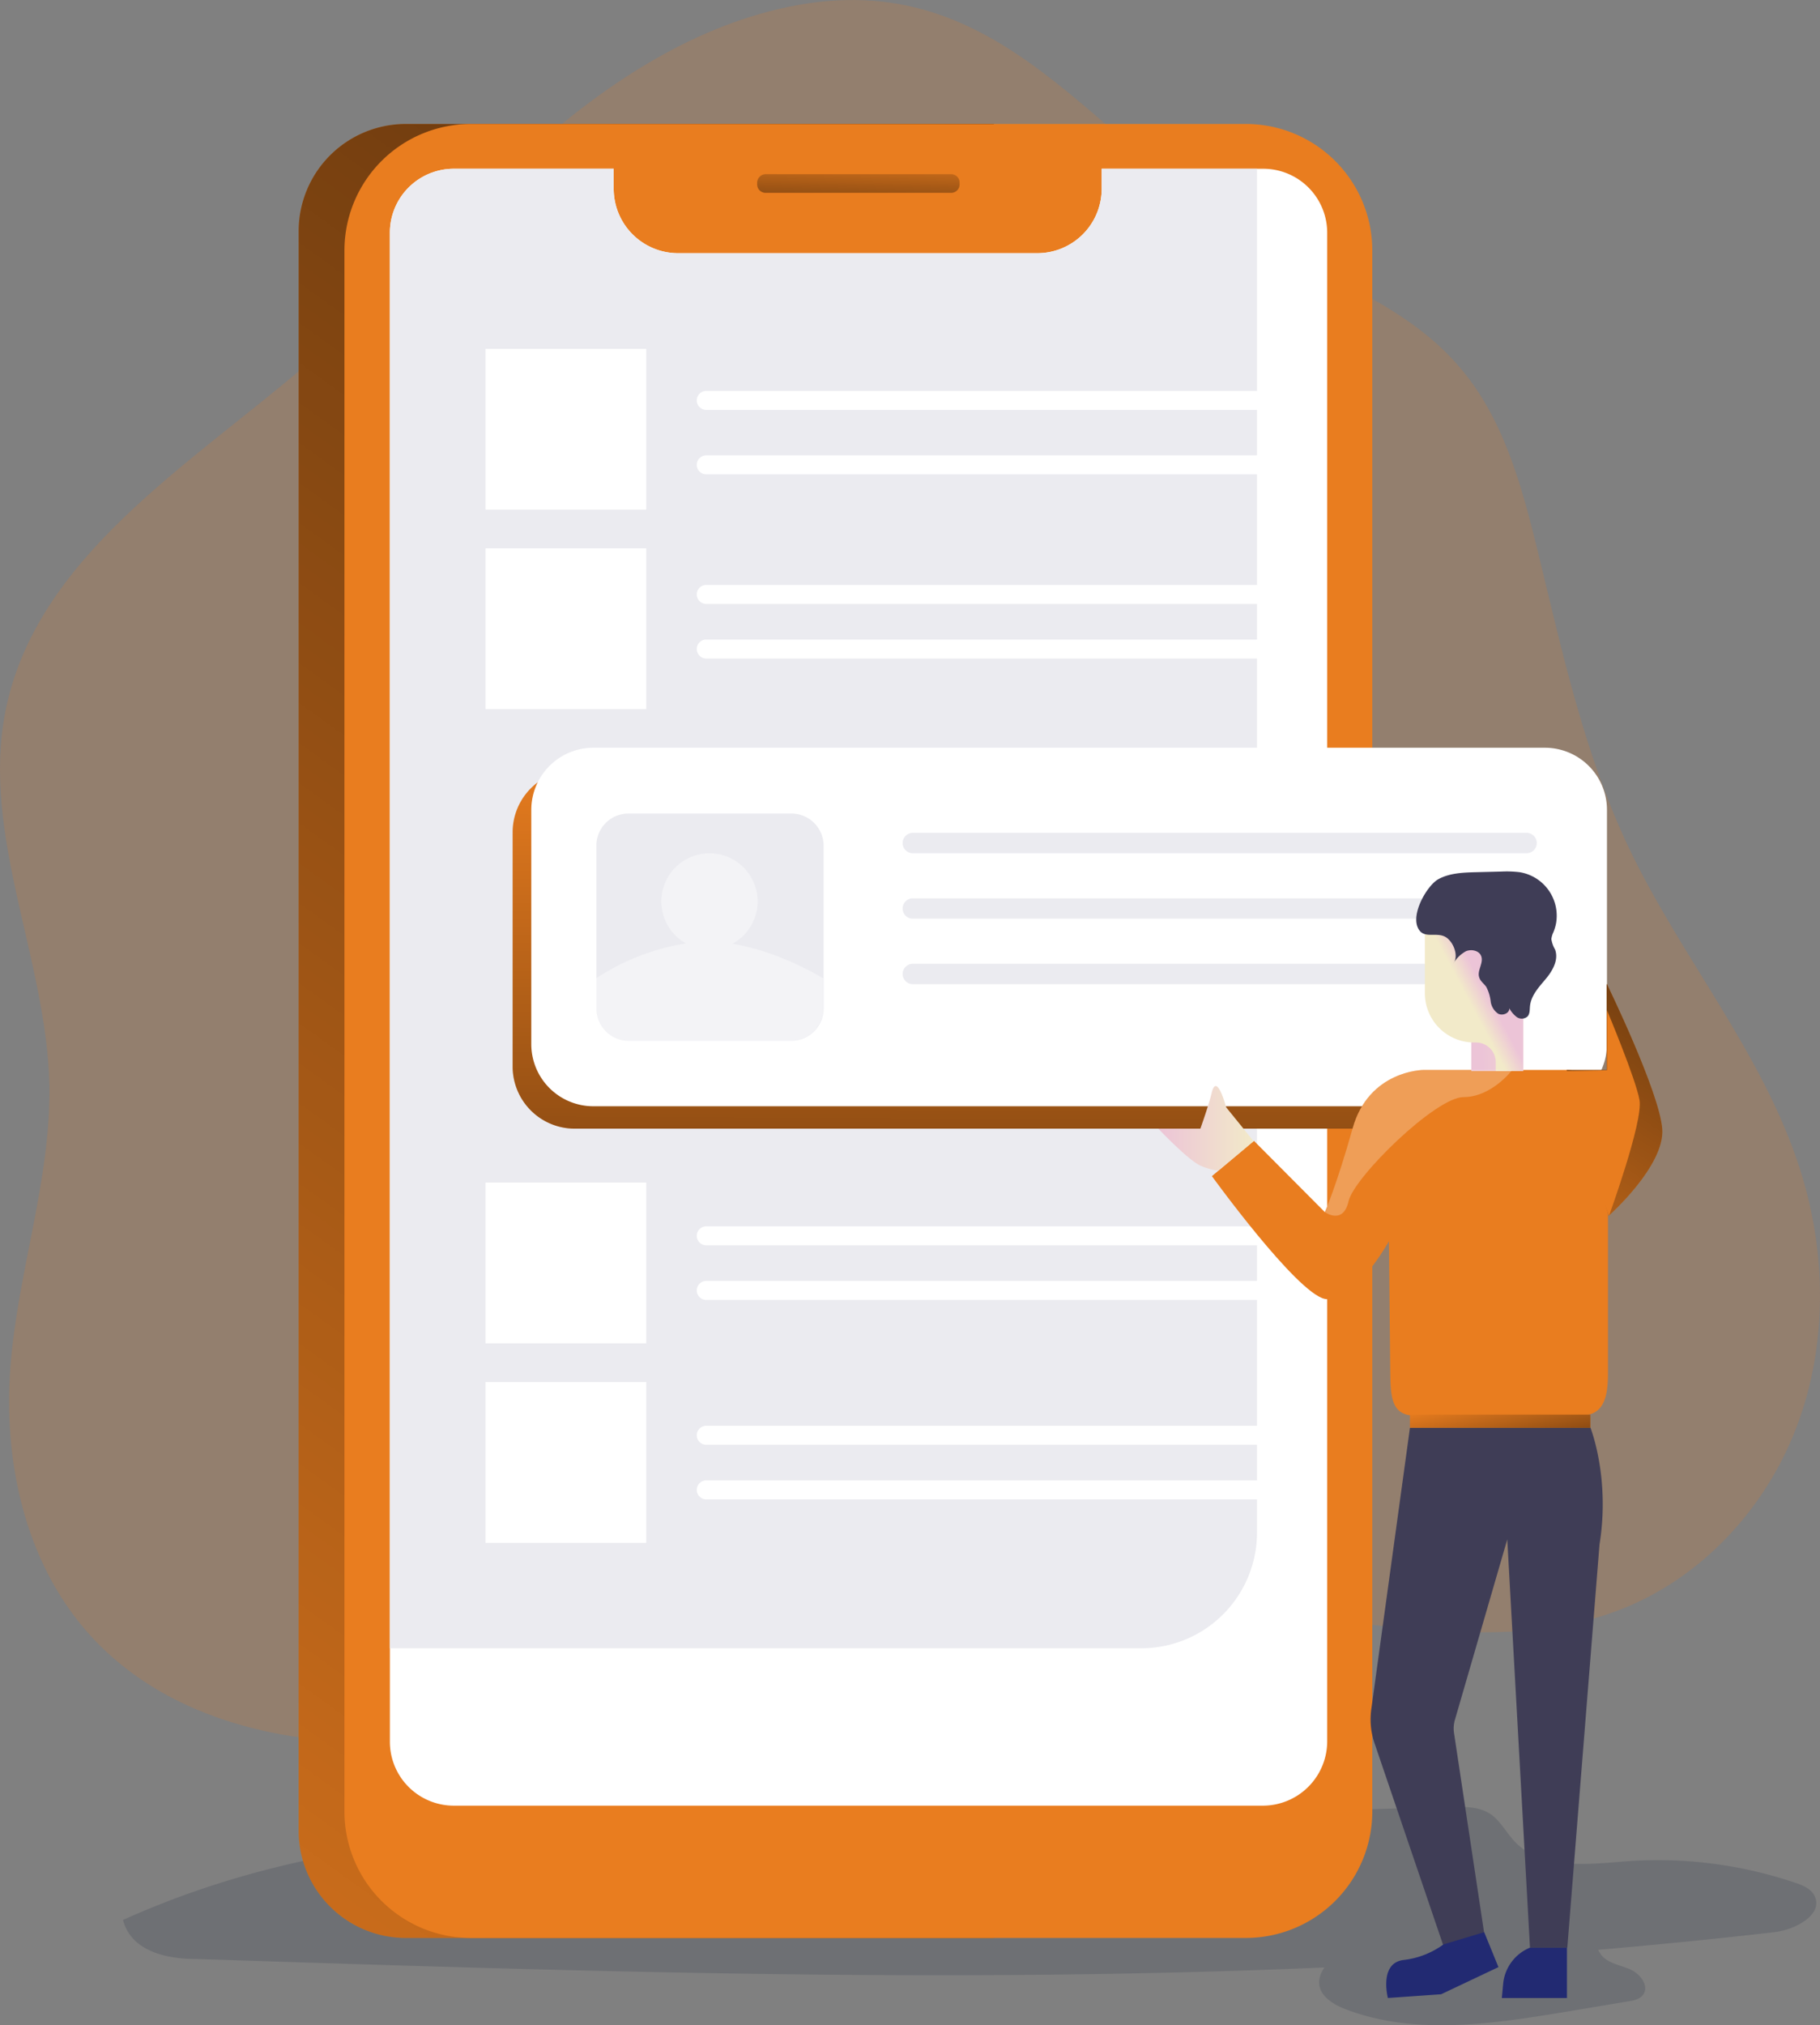 <svg id="Layer_1" data-name="Layer 1" xmlns="http://www.w3.org/2000/svg" xmlns:xlink="http://www.w3.org/1999/xlink" width="536.69" height="597.08" viewBox="0 0 536.69 597.08">
  <rect x="0" y="0" width="536.69" height="597.08" fill="#808080" stroke="none"/>
  <defs>
    <linearGradient id="linear-gradient" x1="-58.3" y1="-230.8" x2="370.35" y2="361.96" gradientTransform="matrix(1, 0, 0, -1, -0.02, 428)" gradientUnits="userSpaceOnUse">
      <stop offset="0" stop-opacity="0"/>
      <stop offset="0.85" stop-opacity="0.51"/>
      <stop offset="0.99"/>
    </linearGradient>
    <linearGradient id="linear-gradient-2" x1="253.4" y1="212.3" x2="252.84" y2="233.89" gradientTransform="translate(0 -168)" xlink:href="#linear-gradient"/>
    <linearGradient id="linear-gradient-3" x1="310.07" y1="390.38" x2="309.23" y2="571.99" gradientTransform="translate(0 -168)" xlink:href="#linear-gradient"/>
    <linearGradient id="linear-gradient-4" x1="576.62" y1="30.69" x2="653.8" y2="148.98" gradientTransform="matrix(1, 0, 0, -1, -148.76, 428)" xlink:href="#linear-gradient"/>
    <linearGradient id="linear-gradient-5" x1="440.65" y1="411.01" x2="445.72" y2="434.48" gradientTransform="matrix(1, 0, 0, 1, 0, 0)" xlink:href="#linear-gradient"/>
    <linearGradient id="linear-gradient-6" x1="436.82" y1="131.71" x2="462.01" y2="132.17" gradientTransform="matrix(1, 0, 0, -1, -0.05, 428.05)" gradientUnits="userSpaceOnUse">
      <stop offset="0" stop-color="#ecc4d7"/>
      <stop offset="0.42" stop-color="#efd4d1"/>
      <stop offset="1" stop-color="#f2eac9"/>
    </linearGradient>
    <linearGradient id="linear-gradient-7" x1="587.02" y1="135.78" x2="581.83" y2="133.03" gradientTransform="matrix(1, 0, 0, -1, -148.76, 428)" xlink:href="#linear-gradient-6"/>
    <linearGradient id="linear-gradient-8" x1="490.36" y1="95.38" x2="518.5" y2="95.38" gradientTransform="matrix(1, 0, 0, -1, -148.76, 428)" xlink:href="#linear-gradient-6"/>
  </defs>
  <title>23. Arranging FIles</title>
  <path d="M523.2,569.6c-17.3,2-34.6,3.7-51.9,5.2a7.46,7.46,0,0,0,.7,1.2c1.8,2.7,5.5,3.2,8.6,4.5s5.9,5,3.9,7.6c-1,1.3-2.8,1.7-4.4,1.9l-17.9,3c-21.8,3.6-44.8,7.2-65.4-.7-8.5-3.3-9.1-8.2-6.2-12.3-110.7,4.8-221.9,1.1-332.8-2.5-9,0-19.1-2.4-21.5-11.5,57.1-25.7,112.5-25.8,174.4-27.5l217.5-5.8c3.7-.1,7.7-.1,10.9,1.8s5,5.7,7.7,8.5c8,8.3,21.4,6.6,32.9,5.7a126.35,126.35,0,0,1,49.6,6.3c2.2.7,4.6,1.7,5.7,3.7C538,564.3,529.5,568.9,523.2,569.6Z" transform="translate(-0.03 0.05)" fill="#1d2741" opacity="0.18" style="isolation: isolate"/>
  <path d="M232.4,2c-29.2,6.1-54.9,23.5-77.1,43.4s-42,42.5-64.7,61.9c-35.1,30.1-80.1,57.1-89,102.5-7.1,36.4,12.1,72.8,13,109.9C15.1,347.8,5.2,375,3.1,403,1,430.6,7.3,459.8,25.4,480.7c25.8,29.8,70,36.8,109.1,31.2s75.9-21.6,114.4-30.1c46.4-10.2,94.7-9.4,142-4.3,28.9,3.1,59.2,7.6,86.4-2.8,24.2-9.2,43.3-29.8,52.5-54s8.9-51.5,1-76.1c-10.9-34.1-35-62.3-50.4-94.6-13.1-27.5-19.6-57.5-26.8-87.1-4.8-19.6-10.2-39.9-23.5-55.1-15.1-17.5-38-25.6-58.3-36.7C322.7,44.3,296.5-11.4,232.4,2Z" transform="translate(-0.03 0.05)" fill="#E97D1F" opacity="0.18" style="isolation: isolate"/>
  <path d="M119.7,36.5H293.1V571.3H119.7a31.6,31.6,0,0,1-31.6-31.6h0V68.1a31.6,31.6,0,0,1,31.6-31.6Z" transform="translate(-0.03 0.05)" fill="#E97D1F"/>
  <path d="M119.7,36.5H293.1V571.3H119.7a31.6,31.6,0,0,1-31.6-31.6h0V68.1a31.6,31.6,0,0,1,31.6-31.6Z" transform="translate(-0.03 0.05)" fill="url(#linear-gradient)"/>
  <path d="M138.9,36.5H367.4a37.3,37.3,0,0,1,37.3,37.3V534a37.3,37.3,0,0,1-37.3,37.3H138.9A37.3,37.3,0,0,1,101.6,534V73.8A37.3,37.3,0,0,1,138.9,36.5Z" transform="translate(-0.03 0.05)" fill="#E97D1F"/>
  <path d="M391.4,68.6V513.4a19,19,0,0,1-18.9,18.9H133.8A18.86,18.86,0,0,1,115,513.4h0V68.6a18.86,18.86,0,0,1,18.8-18.9H181v5.9a19,19,0,0,0,19,19H305.9a19,19,0,0,0,19-19V49.7h47.6a18.88,18.88,0,0,1,18.9,18.9Z" transform="translate(-0.03 0.05)" fill="#fff"/>
  <path d="M225.8,51.3h54.7a2.48,2.48,0,0,1,2.5,2.5v.5a2.48,2.48,0,0,1-2.5,2.5H225.8a2.48,2.48,0,0,1-2.5-2.5v-.5A2.54,2.54,0,0,1,225.8,51.3Z" transform="translate(-0.03 0.05)" fill="url(#linear-gradient-2)"/>
  <path d="M370.7,49.7V451.8a34.14,34.14,0,0,1-34.1,34.1H115V68.6a18.86,18.86,0,0,1,18.8-18.9H181v5.9a19,19,0,0,0,19,19H305.9a19,19,0,0,0,19-19V49.7Z" transform="translate(-0.03 0.05)" fill="#ebebf0"/>
  <path d="M169.5,227H450.1a18.31,18.31,0,0,1,18.3,18.3v69.1a18.31,18.31,0,0,1-18.3,18.3H169.5a18.31,18.31,0,0,1-18.3-18.3V245.3A18.31,18.31,0,0,1,169.5,227Z" transform="translate(-0.03 0.05)" fill="#E97D1F"/>
  <path d="M169.5,227H450.1a18.31,18.31,0,0,1,18.3,18.3v69.1a18.31,18.31,0,0,1-18.3,18.3H169.5a18.31,18.31,0,0,1-18.3-18.3V245.3A18.31,18.31,0,0,1,169.5,227Z" transform="translate(-0.03 0.05)" fill="url(#linear-gradient-3)"/>
  <path d="M175,220.4H455.6a18.31,18.31,0,0,1,18.3,18.3v69.1a18.31,18.31,0,0,1-18.3,18.3H175a18.31,18.31,0,0,1-18.3-18.3V238.7A18.31,18.31,0,0,1,175,220.4Z" transform="translate(-0.03 0.05)" fill="#fff"/>
  <rect x="143.17" y="102.85" width="47.4" height="47.4" fill="#fff"/>
  <path d="M185.4,239.8h48a9.5,9.5,0,0,1,9.5,9.5v48a9.5,9.5,0,0,1-9.5,9.5h-48a9.5,9.5,0,0,1-9.5-9.5v-48A9.43,9.43,0,0,1,185.4,239.8Z" transform="translate(-0.03 0.05)" fill="#ebebf0"/>
  <rect x="143.17" y="161.65" width="47.4" height="47.4" fill="#fff"/>
  <rect x="143.17" y="348.65" width="47.4" height="47.4" fill="#fff"/>
  <rect x="143.17" y="407.45" width="47.4" height="47.4" fill="#fff"/>
  <path d="M242.8,288.4v8.9a9.5,9.5,0,0,1-9.5,9.5h-48a9.5,9.5,0,0,1-9.5-9.5v-8.9a66.72,66.72,0,0,1,26.5-10.3,14.2,14.2,0,1,1,13.7.1C230.2,280.5,242.8,288.4,242.8,288.4Z" transform="translate(-0.03 0.05)" fill="#fff" opacity="0.38" style="isolation: isolate"/>
  <path d="M450.2,251.5h-181a3,3,0,0,1-3-3h0a3,3,0,0,1,3-3h181a3,3,0,0,1,3,3h0A3,3,0,0,1,450.2,251.5Z" transform="translate(-0.03 0.05)" fill="#ebebf0"/>
  <path d="M208.3,115.2H377.9a2.8,2.8,0,0,1,2.8,2.8h0a2.8,2.8,0,0,1-2.8,2.8H208.3a2.8,2.8,0,0,1-2.8-2.8h0A2.8,2.8,0,0,1,208.3,115.2Z" transform="translate(-0.03 0.05)" fill="#fff"/>
  <path d="M377.9,139.8H208.3a2.8,2.8,0,0,1-2.8-2.8h0a2.8,2.8,0,0,1,2.8-2.8H377.9a2.8,2.8,0,0,1,2.8,2.8h0A2.86,2.86,0,0,1,377.9,139.8Z" transform="translate(-0.03 0.05)" fill="#fff"/>
  <path d="M377.9,178H208.3a2.8,2.8,0,0,1-2.8-2.8h0a2.8,2.8,0,0,1,2.8-2.8H377.9a2.8,2.8,0,0,1,2.8,2.8h0A2.86,2.86,0,0,1,377.9,178Z" transform="translate(-0.03 0.05)" fill="#fff"/>
  <path d="M377.9,194.1H208.3a2.8,2.8,0,0,1-2.8-2.8h0a2.8,2.8,0,0,1,2.8-2.8H377.9a2.8,2.8,0,0,1,2.8,2.8h0A2.86,2.86,0,0,1,377.9,194.1Z" transform="translate(-0.03 0.05)" fill="#fff"/>
  <path d="M377.9,367.1H208.3a2.8,2.8,0,0,1-2.8-2.8h0a2.8,2.8,0,0,1,2.8-2.8H377.9a2.8,2.8,0,0,1,2.8,2.8h0A2.86,2.86,0,0,1,377.9,367.1Z" transform="translate(-0.03 0.05)" fill="#fff"/>
  <path d="M377.9,383.2H208.3a2.8,2.8,0,0,1-2.8-2.8h0a2.8,2.8,0,0,1,2.8-2.8H377.9a2.8,2.8,0,0,1,2.8,2.8h0A2.86,2.86,0,0,1,377.9,383.2Z" transform="translate(-0.03 0.05)" fill="#fff"/>
  <path d="M377.9,425.9H208.3a2.8,2.8,0,0,1-2.8-2.8h0a2.8,2.8,0,0,1,2.8-2.8H377.9a2.8,2.8,0,0,1,2.8,2.8h0A2.86,2.86,0,0,1,377.9,425.9Z" transform="translate(-0.03 0.05)" fill="#fff"/>
  <path d="M377.9,442H208.3a2.8,2.8,0,0,1-2.8-2.8h0a2.8,2.8,0,0,1,2.8-2.8H377.9a2.8,2.8,0,0,1,2.8,2.8h0A2.86,2.86,0,0,1,377.9,442Z" transform="translate(-0.03 0.05)" fill="#fff"/>
  <path d="M450.2,270.8h-181a3,3,0,0,1-3-3h0a3,3,0,0,1,3-3h181a3,3,0,0,1,3,3h0A3,3,0,0,1,450.2,270.8Z" transform="translate(-0.03 0.05)" fill="#ebebf0"/>
  <path d="M450.2,290.1h-181a3,3,0,0,1-3-3h0a3,3,0,0,1,3-3h181a3,3,0,0,1,3,3h0A3,3,0,0,1,450.2,290.1Z" transform="translate(-0.03 0.05)" fill="#ebebf0"/>
  <path d="M415.8,420.9l-11.4,83a21.75,21.75,0,0,0,1.1,10.4l20.4,60,11.9-3.7-9-59.7a9.26,9.26,0,0,1,.2-3.7l15.5-53.4,6.7,120.4h11l9.5-118.9c3.2-19.8-2.7-34.5-2.7-34.5Z" transform="translate(-0.03 0.05)" fill="#3f3d56"/>
  <path d="M474.2,347.7v57c0,7-1.1,12.6-8.1,12.6H417.3c-7,0-7.2-5.6-7.3-12.6l-.4-38.8s-10.5,18.8-18.9,17-33.3-36.2-33.3-36.2l12.4-10.4,20.9,21s3.4-7.6,8.2-24.7,20.8-17.2,20.8-17.2h42.4C477.4,315.4,474.2,347.7,474.2,347.7Z" transform="translate(-0.03 0.05)" fill="#E97D1F"/>
  <path d="M473.9,290.1s15.5,31.8,16.3,42.7-15.8,25.6-15.8,25.6l-12.4-43h11.8V290.1Z" transform="translate(-0.03 0.05)" fill="#E97D1F"/>
  <path d="M473.9,290.1s15.5,31.8,16.3,42.7-15.8,25.6-15.8,25.6l-12.4-43h11.8V290.1Z" transform="translate(-0.03 0.05)" fill="url(#linear-gradient-4)"/>
  <path d="M474.5,358.4s10.1-27.8,9-34.1-9.6-26.5-9.6-26.5v17.7l-14.9.3Z" transform="translate(-0.03 0.05)" fill="#E97D1F"/>
  <rect x="415.77" y="417.05" width="53.2" height="3.9" fill="#E97D1F"/>
  <rect x="415.77" y="417.05" width="53.2" height="3.9" fill="url(#linear-gradient-5)"/>
  <rect x="433.87" y="276.75" width="15.3" height="39" fill="url(#linear-gradient-6)"/>
  <path d="M449.2,272.4v43.3h-8.1v-2.6a5.8,5.8,0,0,0-5.8-5.8h-.5a14.53,14.53,0,0,1-14.6-14.5h0V272.5h29Z" transform="translate(-0.03 0.05)" fill="url(#linear-gradient-7)"/>
  <path d="M424.1,259.2c3.2-1.8,7.1-2,10.9-2.1l7.9-.2a31.33,31.33,0,0,1,5.3.2,13,13,0,0,1,10.7,15h0a13.82,13.82,0,0,1-.8,2.7,6.64,6.64,0,0,0-.6,2,8.86,8.86,0,0,0,1.1,3.1c1.1,3-.7,6.2-2.7,8.6s-4.4,4.9-4.7,8.1c-.1,1,0,2.2-.7,3a2.56,2.56,0,0,1-3.2.2,7.84,7.84,0,0,1-2.2-2.6c.1,1.5-2,2.3-3.3,1.6a5.17,5.17,0,0,1-2.2-3.7,12.1,12.1,0,0,0-1.3-4.2c-.7-1-1.8-1.7-2.1-2.9-.6-2,1.4-4.2.6-6.2-.6-1.6-2.9-2.1-4.5-1.4a9.83,9.83,0,0,0-3.7,3.6c1.5-2,.3-5.4-1.3-7-2.5-2.7-6.2-.4-8.3-2.3C415.1,270.9,420.6,261.2,424.1,259.2Z" transform="translate(-0.03 0.05)" fill="#3f3d56"/>
  <path d="M445.8,315.6s-6,7.8-14.2,7.8-32.3,23.6-33.9,30.7-7,3.2-7,3.2,3.4-7.6,8.2-24.7,20.8-17.2,20.8-17.2h21.6Z" transform="translate(-0.03 0.05)" fill="#fff" opacity="0.25"/>
  <path d="M437.7,569.6l4.2,10.3-16.9,8L409.3,589s-2.7-10.3,4.6-11.2a24.82,24.82,0,0,0,11.8-4.6Z" transform="translate(-0.03 0.05)" fill="#222a72"/>
  <path d="M451.1,574.2h0a12.83,12.83,0,0,0-7.8,10.5l-.4,4.3h19.2V574.2Z" transform="translate(-0.03 0.05)" fill="#222a72"/>
  <path d="M369.7,336.4l-8.1-10s-2.8-10.7-4.3-4.1c-.9,3.7-3.3,10.4-3.3,10.4H341.6s8.7,9.2,12.4,10.9a20,20,0,0,0,5.3,1.5Z" transform="translate(-0.03 0.05)" fill="url(#linear-gradient-8)"/>
</svg>
